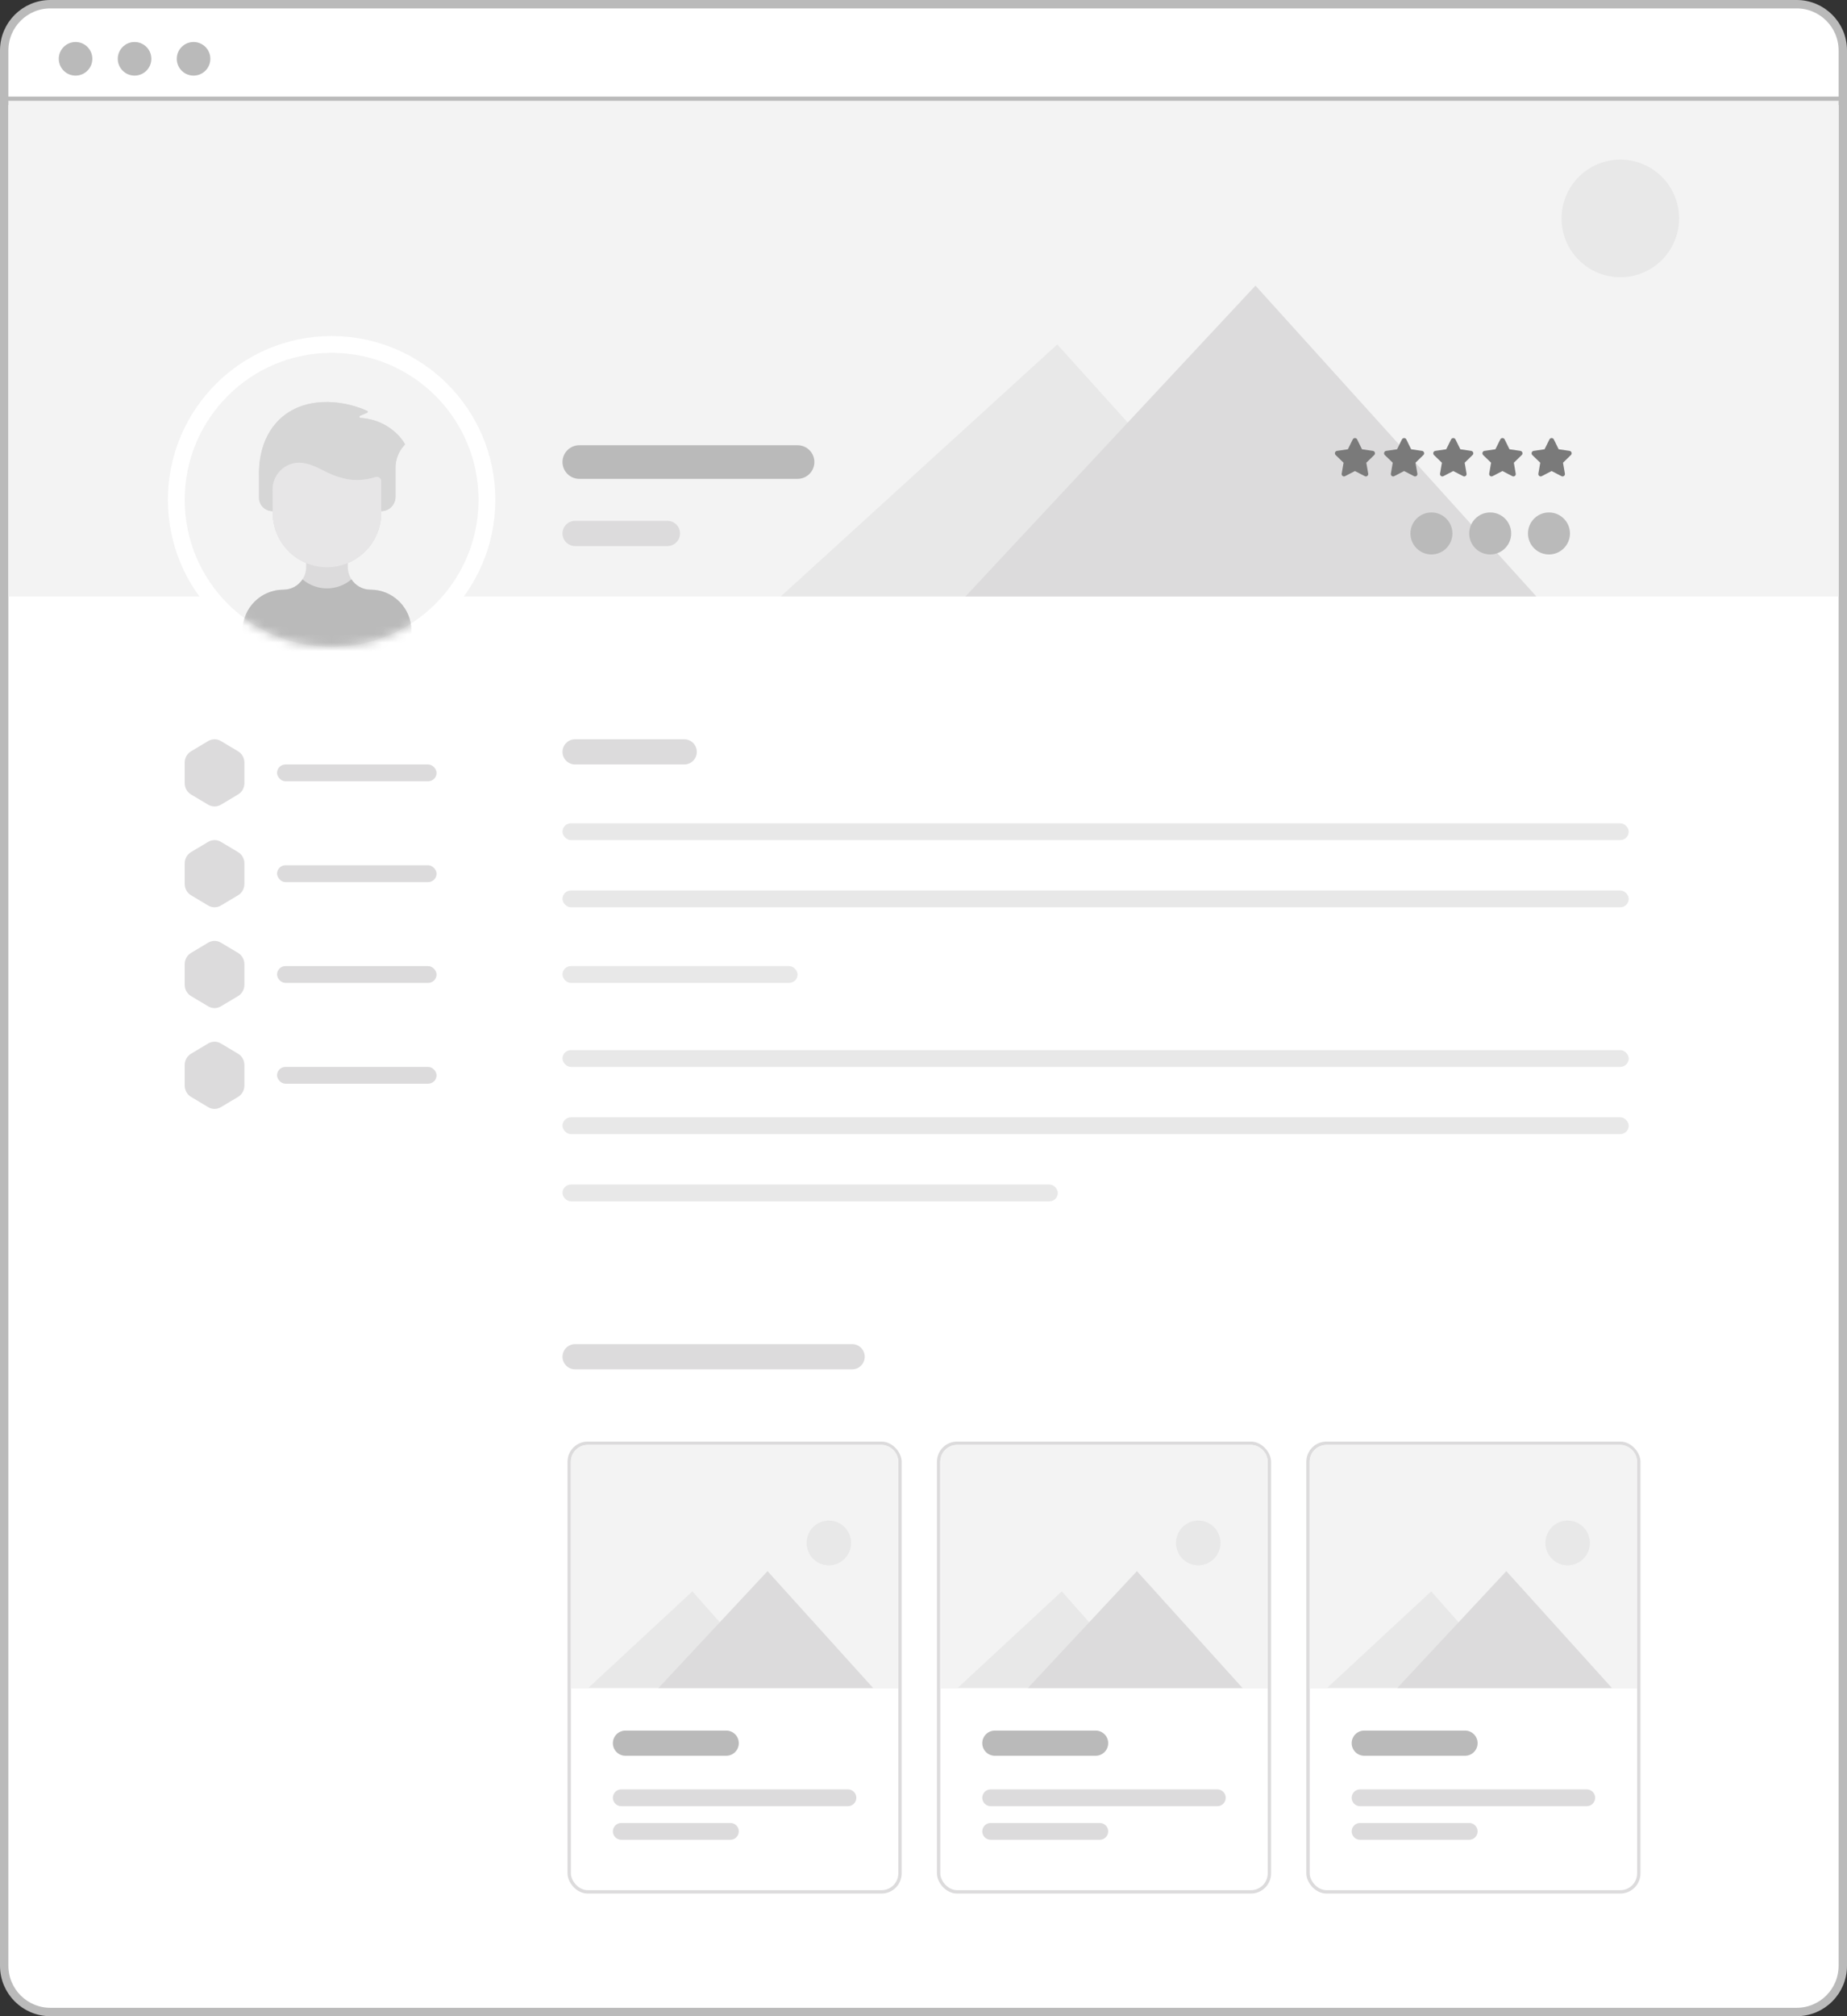 <svg width="220" height="240" viewBox="0 0 220 240" fill="none" xmlns="http://www.w3.org/2000/svg">
<rect x="0" y="0" width="220" height="240" fill="#333333" stroke="none"/>
<path d="M0.5 6C0.5 2.962 2.962 0.5 6 0.5H214C217.038 0.5 219.5 2.962 219.5 6V234C219.5 237.038 217.038 239.5 214 239.5H6C2.962 239.5 0.5 237.038 0.5 234V6Z" fill="white" stroke="#BABABA" stroke-width="1"/>
<rect x="67" y="98" width="127" height="2" rx="1" fill="#E8E8E8"/>
<rect x="67" y="106" width="127" height="2" rx="1" fill="#E8E8E8"/>
<rect x="67" y="125" width="127" height="2" rx="1" fill="#E8E8E8"/>
<rect x="67" y="133" width="127" height="2" rx="1" fill="#E8E8E8"/>
<rect x="67" y="141" width="59" height="2" rx="1" fill="#E8E8E8"/>
<rect x="67" y="115" width="28" height="2" rx="1" fill="#E8E8E8"/>
<path d="M24.803 88.208C25.269 87.931 25.843 87.931 26.308 88.208L28.358 89.431C28.824 89.709 29.111 90.222 29.111 90.777V93.223C29.111 93.778 28.824 94.291 28.358 94.569L26.308 95.792C25.843 96.069 25.269 96.069 24.803 95.792L22.753 94.569C22.287 94.291 22 93.778 22 93.223V90.777C22 90.222 22.287 89.709 22.753 89.431L24.803 88.208Z" fill="#DCDBDC"/>
<rect x="33" y="91" width="19" height="2" rx="1" fill="#DCDBDC"/>
<path d="M24.803 100.208C25.269 99.931 25.843 99.931 26.308 100.208L28.358 101.431C28.824 101.709 29.111 102.222 29.111 102.777V105.223C29.111 105.778 28.824 106.291 28.358 106.569L26.308 107.792C25.843 108.069 25.269 108.069 24.803 107.792L22.753 106.569C22.287 106.291 22 105.778 22 105.223V102.777C22 102.222 22.287 101.709 22.753 101.431L24.803 100.208Z" fill="#DCDBDC"/>
<rect x="33" y="103" width="19" height="2" rx="1" fill="#DCDBDC"/>
<path d="M24.803 112.208C25.269 111.931 25.843 111.931 26.308 112.208L28.358 113.431C28.824 113.709 29.111 114.222 29.111 114.777V117.223C29.111 117.778 28.824 118.291 28.358 118.569L26.308 119.792C25.843 120.069 25.269 120.069 24.803 119.792L22.753 118.569C22.287 118.291 22 117.778 22 117.223V114.777C22 114.222 22.287 113.709 22.753 113.431L24.803 112.208Z" fill="#DCDBDC"/>
<rect x="33" y="115" width="19" height="2" rx="1" fill="#DCDBDC"/>
<path d="M24.803 124.208C25.269 123.931 25.843 123.931 26.308 124.208L28.358 125.431C28.824 125.709 29.111 126.222 29.111 126.777V129.223C29.111 129.778 28.824 130.291 28.358 130.569L26.308 131.792C25.843 132.069 25.269 132.069 24.803 131.792L22.753 130.569C22.287 130.291 22 129.778 22 129.223V126.777C22 126.222 22.287 125.709 22.753 125.431L24.803 124.208Z" fill="#DCDBDC"/>
<rect x="33" y="127" width="19" height="2" rx="1" fill="#DCDBDC"/>
<path fill-rule="evenodd" clip-rule="evenodd" d="M67 89.5C67 88.672 67.672 88 68.5 88H81.5C82.328 88 83 88.672 83 89.5C83 90.328 82.328 91 81.5 91H68.5C67.672 91 67 90.328 67 89.5Z" fill="#DCDBDC"/>
<path fill-rule="evenodd" clip-rule="evenodd" d="M67 161.5C67 160.672 67.672 160 68.5 160H101.5C102.328 160 103 160.672 103 161.5C103 162.328 102.328 163 101.5 163H68.5C67.672 163 67 162.328 67 161.5Z" fill="#DCDBDC"/>
<path d="M1 12L219 12" stroke="#BABABA" stroke-linecap="square"/>
<path fill-rule="evenodd" clip-rule="evenodd" d="M23.055 9C24.159 9 25.055 8.105 25.055 7C25.055 5.895 24.159 5 23.055 5C21.95 5 21.055 5.895 21.055 7C21.055 8.105 21.95 9 23.055 9Z" fill="#BABABA"/>
<path fill-rule="evenodd" clip-rule="evenodd" d="M16.027 9C17.132 9 18.027 8.105 18.027 7C18.027 5.895 17.132 5 16.027 5C14.923 5 14.027 5.895 14.027 7C14.027 8.105 14.923 9 16.027 9Z" fill="#BABABA"/>
<path fill-rule="evenodd" clip-rule="evenodd" d="M9 9C10.105 9 11 8.105 11 7C11 5.895 10.105 5 9 5C7.895 5 7 5.895 7 7C7 8.105 7.895 9 9 9Z" fill="#BABABA"/>
<rect x="1" y="12" width="218" height="59" fill="#F3F3F3"/>
<path fill-rule="evenodd" clip-rule="evenodd" d="M193 33C196.866 33 200 29.866 200 26C200 22.134 196.866 19 193 19C189.134 19 186 22.134 186 26C186 29.866 189.134 33 193 33Z" fill="#E8E8E8"/>
<path fill-rule="evenodd" clip-rule="evenodd" d="M125.936 41L93 71H153L125.936 41Z" fill="#E8E8E8"/>
<path fill-rule="evenodd" clip-rule="evenodd" d="M149.543 34L115 71H183L149.543 34Z" fill="#DCDBDC"/>
<path fill-rule="evenodd" clip-rule="evenodd" d="M67 63.5C67 62.672 67.672 62 68.5 62H79.5C80.328 62 81 62.672 81 63.5C81 64.328 80.328 65 79.5 65H68.5C67.672 65 67 64.328 67 63.5Z" fill="#DCDBDC"/>
<path d="M95 53H69C67.895 53 67 53.895 67 55C67 56.105 67.895 57 69 57H95C96.105 57 97 56.105 97 55C97 53.895 96.105 53 95 53Z" fill="#BABABA"/>
<path d="M58 59.5C58 69.717 49.717 78 39.5 78C29.283 78 21 69.717 21 59.5C21 49.283 29.283 41 39.5 41C49.717 41 58 49.283 58 59.5Z" fill="#F3F3F3" stroke="white" stroke-width="2"/>
<mask id="mask0" mask-type="alpha" maskUnits="userSpaceOnUse" x="21" y="40" width="37" height="37">
<path d="M58 58.5C58 68.717 49.717 77 39.5 77C29.283 77 21 68.717 21 58.5C21 48.283 29.283 40 39.5 40C49.717 40 58 48.283 58 58.5Z" fill="#F3F3F3"/>
</mask>
<g mask="url(#mask0)">
<path d="M49 75.062V77.625C49 77.913 48.766 78.147 48.478 78.147H29.416C29.127 78.147 28.894 77.913 28.894 77.625V75.062C28.894 72.373 31.073 70.195 33.763 70.194C34.713 70.194 35.55 69.704 36.032 68.963C36.516 68.219 36.466 67.572 36.466 67.05L36.476 67.025C34.132 66.055 32.484 63.746 32.484 61.052V60.848C31.553 60.848 30.852 60.113 30.852 59.246V56.533C30.831 55.588 30.874 52.257 33.28 49.938C36.078 47.241 40.512 47.462 43.724 48.904C43.828 48.951 43.825 49.101 43.719 49.145L42.882 49.489C42.757 49.541 42.783 49.725 42.918 49.74L43.324 49.784C45.513 50.017 47.333 51.324 48.241 52.871C48.25 52.886 48.247 52.906 48.235 52.919C47.511 53.657 47.107 54.65 47.107 55.684V59.151C47.107 60.087 46.349 60.848 45.41 60.848V61.052C45.41 63.746 43.761 66.055 41.418 67.025L41.427 67.05C41.427 67.558 41.373 68.213 41.861 68.963C42.343 69.704 43.18 70.194 44.131 70.194C46.82 70.195 49 72.373 49 75.062Z" fill="#DCDBDC"/>
<path d="M48.241 52.871C48.25 52.886 48.247 52.906 48.235 52.919C47.512 53.657 47.107 54.65 47.107 55.684V59.151C47.107 60.087 46.349 60.848 45.41 60.848C45.41 58.873 45.411 57.84 45.41 57.285C45.41 56.935 45.072 56.683 44.737 56.786C43.684 57.11 42.457 57.277 41.166 56.996C38.896 56.503 38.253 55.613 36.401 55.169C34.332 54.672 32.455 56.257 32.468 58.285C32.472 58.952 32.483 59.785 32.484 60.848C31.554 60.848 30.852 60.112 30.852 59.246V56.533C30.831 55.588 30.875 52.257 33.281 49.938C36.078 47.241 40.513 47.462 43.724 48.904C43.828 48.951 43.826 49.101 43.72 49.145L42.882 49.489C42.757 49.541 42.783 49.725 42.918 49.74L43.325 49.784C45.513 50.017 47.334 51.323 48.241 52.871Z" fill="#D6D6D6"/>
<path d="M44.737 56.786C45.072 56.683 45.41 56.935 45.41 57.285C45.411 57.859 45.41 58.944 45.41 61.053C45.41 63.747 43.761 66.056 41.418 67.026C37.18 68.785 32.484 65.66 32.484 61.053C32.484 59.861 32.472 59.015 32.468 58.285C32.455 56.258 34.332 54.673 36.401 55.169C38.253 55.613 38.896 56.503 41.166 56.997C42.457 57.277 43.684 57.11 44.737 56.786Z" fill="#E7E6E7"/>
<path d="M49 75.062V77.625C49 77.913 48.766 78.147 48.478 78.147H29.416C29.127 78.147 28.894 77.913 28.894 77.625V75.062C28.894 72.373 31.074 70.195 33.763 70.194C34.713 70.194 35.55 69.704 36.032 68.963C37.713 70.399 40.179 70.4 41.861 68.963C42.343 69.704 43.18 70.194 44.131 70.194C46.82 70.195 49 72.373 49 75.062Z" fill="#BABABA"/>
</g>
<path d="M161.388 52.143C161.423 52.143 161.458 52.149 161.491 52.162C161.526 52.173 161.558 52.191 161.586 52.215C161.615 52.242 161.637 52.275 161.653 52.311L162.228 53.48L163.529 53.671C163.567 53.676 163.602 53.688 163.634 53.708C163.665 53.728 163.692 53.751 163.716 53.778C163.737 53.807 163.752 53.84 163.762 53.874C163.772 53.905 163.776 53.938 163.777 53.971C163.777 54.007 163.769 54.041 163.754 54.073C163.738 54.104 163.717 54.133 163.693 54.157L162.746 55.081L162.969 56.382C162.977 56.417 162.977 56.453 162.969 56.487C162.962 56.521 162.948 56.554 162.929 56.583C162.912 56.613 162.888 56.64 162.86 56.66C162.801 56.702 162.73 56.72 162.659 56.712C162.625 56.707 162.592 56.695 162.563 56.677L161.388 56.07L160.217 56.677C160.188 56.695 160.156 56.707 160.122 56.712C160.051 56.72 159.979 56.702 159.921 56.66C159.892 56.64 159.869 56.613 159.851 56.583C159.833 56.554 159.819 56.521 159.811 56.487C159.804 56.453 159.804 56.417 159.811 56.382L160.035 55.081L159.084 54.162C159.06 54.136 159.041 54.106 159.026 54.073C159.011 54.041 159.002 54.006 159 53.971C159 53.937 159.005 53.903 159.014 53.871C159.024 53.836 159.042 53.803 159.065 53.775C159.086 53.748 159.113 53.724 159.142 53.706C159.174 53.687 159.21 53.675 159.247 53.671L160.549 53.48L161.131 52.305C161.146 52.271 161.169 52.24 161.197 52.215C161.225 52.191 161.258 52.173 161.293 52.162C161.323 52.15 161.356 52.144 161.388 52.143V52.143Z" fill="#7A7A7A"/>
<path d="M167.246 52.143C167.281 52.143 167.315 52.149 167.348 52.162C167.383 52.173 167.416 52.191 167.444 52.215C167.472 52.242 167.495 52.275 167.51 52.311L168.085 53.48L169.387 53.671C169.424 53.676 169.46 53.688 169.492 53.708C169.522 53.728 169.55 53.751 169.574 53.778C169.594 53.807 169.61 53.84 169.62 53.874C169.629 53.905 169.634 53.938 169.634 53.971C169.635 54.007 169.627 54.041 169.611 54.073C169.595 54.104 169.575 54.133 169.55 54.157L168.603 55.081L168.827 56.382C168.834 56.417 168.834 56.453 168.827 56.487C168.819 56.521 168.805 56.554 168.787 56.583C168.769 56.613 168.745 56.64 168.717 56.66C168.659 56.702 168.587 56.72 168.516 56.712C168.482 56.707 168.45 56.695 168.421 56.677L167.246 56.07L166.075 56.677C166.045 56.695 166.013 56.707 165.979 56.712C165.908 56.72 165.836 56.702 165.778 56.66C165.75 56.64 165.726 56.613 165.709 56.583C165.69 56.554 165.676 56.521 165.669 56.487C165.661 56.453 165.661 56.417 165.669 56.382L165.892 55.081L164.941 54.162C164.918 54.136 164.898 54.106 164.883 54.073C164.868 54.041 164.86 54.006 164.857 53.971C164.857 53.937 164.862 53.903 164.872 53.871C164.882 53.836 164.899 53.803 164.922 53.775C164.944 53.748 164.97 53.724 165 53.706C165.032 53.687 165.068 53.675 165.105 53.671L166.406 53.48L166.989 52.305C167.004 52.271 167.026 52.24 167.055 52.215C167.083 52.191 167.115 52.173 167.15 52.162C167.181 52.15 167.213 52.144 167.246 52.143V52.143Z" fill="#7A7A7A"/>
<path d="M173.102 52.143C173.137 52.143 173.172 52.149 173.204 52.162C173.24 52.173 173.272 52.191 173.3 52.215C173.329 52.242 173.351 52.275 173.367 52.311L173.942 53.48L175.243 53.671C175.28 53.676 175.316 53.688 175.348 53.708C175.379 53.728 175.406 53.751 175.43 53.778C175.451 53.807 175.466 53.84 175.476 53.874C175.486 53.905 175.49 53.938 175.491 53.971C175.491 54.007 175.483 54.041 175.468 54.073C175.452 54.104 175.431 54.133 175.406 54.157L174.46 55.081L174.683 56.382C174.69 56.417 174.69 56.453 174.683 56.487C174.675 56.521 174.662 56.554 174.643 56.583C174.626 56.613 174.602 56.64 174.573 56.66C174.515 56.702 174.444 56.72 174.373 56.712C174.339 56.707 174.306 56.695 174.277 56.677L173.102 56.07L171.931 56.677C171.902 56.695 171.869 56.707 171.835 56.712C171.764 56.72 171.693 56.702 171.635 56.66C171.606 56.64 171.583 56.613 171.565 56.583C171.546 56.554 171.533 56.521 171.525 56.487C171.518 56.453 171.518 56.417 171.525 56.382L171.748 55.081L170.798 54.162C170.774 54.136 170.754 54.106 170.74 54.073C170.725 54.041 170.716 54.006 170.714 53.971C170.714 53.937 170.719 53.903 170.728 53.871C170.738 53.836 170.756 53.803 170.779 53.775C170.8 53.748 170.827 53.724 170.856 53.706C170.888 53.687 170.924 53.675 170.961 53.671L172.262 53.48L172.845 52.305C172.86 52.271 172.883 52.24 172.911 52.215C172.939 52.191 172.972 52.173 173.007 52.162C173.037 52.15 173.07 52.144 173.102 52.143V52.143Z" fill="#7A7A7A"/>
<path d="M178.96 52.143C178.995 52.143 179.029 52.149 179.062 52.162C179.097 52.173 179.129 52.191 179.157 52.215C179.186 52.242 179.209 52.275 179.224 52.311L179.799 53.48L181.101 53.671C181.138 53.676 181.174 53.688 181.206 53.708C181.236 53.728 181.264 53.751 181.288 53.778C181.308 53.807 181.324 53.84 181.334 53.874C181.343 53.905 181.348 53.938 181.348 53.971C181.348 54.007 181.341 54.041 181.325 54.073C181.309 54.104 181.289 54.133 181.264 54.157L180.317 55.081L180.541 56.382C180.548 56.417 180.548 56.453 180.541 56.487C180.533 56.521 180.519 56.554 180.501 56.583C180.483 56.613 180.459 56.64 180.431 56.66C180.373 56.702 180.301 56.72 180.23 56.712C180.196 56.707 180.164 56.695 180.135 56.677L178.96 56.07L177.788 56.677C177.759 56.695 177.727 56.707 177.693 56.712C177.622 56.72 177.55 56.702 177.492 56.66C177.464 56.64 177.44 56.613 177.422 56.583C177.404 56.554 177.39 56.521 177.382 56.487C177.375 56.453 177.375 56.417 177.382 56.382L177.606 55.081L176.655 54.162C176.631 54.136 176.612 54.106 176.597 54.073C176.582 54.041 176.574 54.006 176.571 53.971C176.571 53.937 176.576 53.903 176.586 53.871C176.596 53.836 176.613 53.803 176.636 53.775C176.658 53.748 176.684 53.724 176.714 53.706C176.746 53.687 176.782 53.675 176.819 53.671L178.12 53.48L178.703 52.305C178.718 52.271 178.74 52.24 178.769 52.215C178.797 52.191 178.829 52.173 178.864 52.162C178.895 52.15 178.927 52.144 178.96 52.143V52.143Z" fill="#7A7A7A"/>
<path d="M184.816 52.143C184.851 52.143 184.886 52.149 184.918 52.162C184.953 52.173 184.986 52.191 185.014 52.215C185.042 52.242 185.065 52.275 185.081 52.311L185.656 53.48L186.957 53.671C186.994 53.676 187.03 53.688 187.062 53.708C187.092 53.728 187.12 53.751 187.144 53.778C187.165 53.807 187.18 53.84 187.19 53.874C187.199 53.905 187.204 53.938 187.204 53.971C187.205 54.007 187.197 54.041 187.181 54.073C187.166 54.104 187.145 54.133 187.12 54.157L186.174 55.081L186.397 56.382C186.404 56.417 186.404 56.453 186.397 56.487C186.389 56.521 186.376 56.554 186.357 56.583C186.34 56.613 186.316 56.64 186.287 56.66C186.229 56.702 186.158 56.72 186.087 56.712C186.053 56.707 186.02 56.695 185.991 56.677L184.816 56.07L183.645 56.677C183.616 56.695 183.583 56.707 183.549 56.712C183.478 56.72 183.407 56.702 183.349 56.66C183.32 56.64 183.296 56.613 183.279 56.583C183.26 56.554 183.247 56.521 183.239 56.487C183.232 56.453 183.232 56.417 183.239 56.382L183.462 55.081L182.512 54.162C182.488 54.136 182.468 54.106 182.454 54.073C182.439 54.041 182.43 54.006 182.428 53.971C182.428 53.937 182.432 53.903 182.442 53.871C182.452 53.836 182.469 53.803 182.493 53.775C182.514 53.748 182.54 53.724 182.57 53.706C182.602 53.687 182.638 53.675 182.675 53.671L183.976 53.48L184.559 52.305C184.574 52.271 184.597 52.24 184.625 52.215C184.653 52.191 184.685 52.173 184.721 52.162C184.751 52.15 184.783 52.144 184.816 52.143V52.143Z" fill="#7A7A7A"/>
<circle cx="184.5" cy="63.5" r="2.5" fill="#BABABA"/>
<circle cx="177.5" cy="63.5" r="2.5" fill="#BABABA"/>
<circle cx="170.5" cy="63.5" r="2.5" fill="#BABABA"/>
<rect x="67.8" y="171.8" width="39.4" height="53.4" rx="2.2" stroke="#DCDBDC" stroke-width="0.4"/>
<path fill-rule="evenodd" clip-rule="evenodd" d="M73 207.5C73 206.672 73.672 206 74.5 206H86.5C87.328 206 88 206.672 88 207.5C88 208.328 87.328 209 86.5 209H74.5C73.672 209 73 208.328 73 207.5Z" fill="#BABABA"/>
<path fill-rule="evenodd" clip-rule="evenodd" d="M73 214C73 213.448 73.448 213 74 213H101C101.552 213 102 213.448 102 214C102 214.552 101.552 215 101 215H74C73.448 215 73 214.552 73 214Z" fill="#DCDBDC"/>
<path fill-rule="evenodd" clip-rule="evenodd" d="M73 218C73 217.448 73.448 217 74 217H87C87.552 217 88 217.448 88 218C88 218.552 87.552 219 87 219H74C73.448 219 73 218.552 73 218Z" fill="#DCDBDC"/>
<path d="M68 174C68 172.895 68.895 172 70 172H105C106.105 172 107 172.895 107 174V201H68V174Z" fill="#F3F3F3"/>
<path fill-rule="evenodd" clip-rule="evenodd" d="M98.725 186.333C100.189 186.333 101.375 185.139 101.375 183.667C101.375 182.194 100.189 181 98.725 181C97.262 181 96.076 182.194 96.076 183.667C96.076 185.139 97.262 186.333 98.725 186.333Z" fill="#E8E8E8"/>
<path fill-rule="evenodd" clip-rule="evenodd" d="M82.472 189.428L70.1 200.9H92.638L82.472 189.428Z" fill="#E8E8E8"/>
<path fill-rule="evenodd" clip-rule="evenodd" d="M91.421 187.022L78.434 200.932H104L91.421 187.022Z" fill="#DCDBDC"/>
<rect x="111.8" y="171.8" width="39.4" height="53.4" rx="2.2" stroke="#DCDBDC" stroke-width="0.4"/>
<path fill-rule="evenodd" clip-rule="evenodd" d="M117 207.5C117 206.672 117.672 206 118.5 206H130.5C131.328 206 132 206.672 132 207.5C132 208.328 131.328 209 130.5 209H118.5C117.672 209 117 208.328 117 207.5Z" fill="#BABABA"/>
<path fill-rule="evenodd" clip-rule="evenodd" d="M117 214C117 213.448 117.448 213 118 213H145C145.552 213 146 213.448 146 214C146 214.552 145.552 215 145 215H118C117.448 215 117 214.552 117 214Z" fill="#DCDBDC"/>
<path fill-rule="evenodd" clip-rule="evenodd" d="M117 218C117 217.448 117.448 217 118 217H131C131.552 217 132 217.448 132 218C132 218.552 131.552 219 131 219H118C117.448 219 117 218.552 117 218Z" fill="#DCDBDC"/>
<path d="M112 174C112 172.895 112.895 172 114 172H149C150.105 172 151 172.895 151 174V201H112V174Z" fill="#F3F3F3"/>
<path fill-rule="evenodd" clip-rule="evenodd" d="M142.725 186.333C144.189 186.333 145.375 185.139 145.375 183.667C145.375 182.194 144.189 181 142.725 181C141.262 181 140.076 182.194 140.076 183.667C140.076 185.139 141.262 186.333 142.725 186.333Z" fill="#E8E8E8"/>
<path fill-rule="evenodd" clip-rule="evenodd" d="M126.472 189.428L114.1 200.9H136.638L126.472 189.428Z" fill="#E8E8E8"/>
<path fill-rule="evenodd" clip-rule="evenodd" d="M135.421 187.022L122.434 200.932H148L135.421 187.022Z" fill="#DCDBDC"/>
<rect x="155.8" y="171.8" width="39.4" height="53.4" rx="2.2" stroke="#DCDBDC" stroke-width="0.4"/>
<path fill-rule="evenodd" clip-rule="evenodd" d="M161 207.5C161 206.672 161.672 206 162.5 206H174.5C175.328 206 176 206.672 176 207.5C176 208.328 175.328 209 174.5 209H162.5C161.672 209 161 208.328 161 207.5Z" fill="#BABABA"/>
<path fill-rule="evenodd" clip-rule="evenodd" d="M161 214C161 213.448 161.448 213 162 213H189C189.552 213 190 213.448 190 214C190 214.552 189.552 215 189 215H162C161.448 215 161 214.552 161 214Z" fill="#DCDBDC"/>
<path fill-rule="evenodd" clip-rule="evenodd" d="M161 218C161 217.448 161.448 217 162 217H175C175.552 217 176 217.448 176 218C176 218.552 175.552 219 175 219H162C161.448 219 161 218.552 161 218Z" fill="#DCDBDC"/>
<path d="M156 174C156 172.895 156.895 172 158 172H193C194.105 172 195 172.895 195 174V201H156V174Z" fill="#F3F3F3"/>
<path fill-rule="evenodd" clip-rule="evenodd" d="M186.725 186.333C188.189 186.333 189.375 185.139 189.375 183.667C189.375 182.194 188.189 181 186.725 181C185.262 181 184.076 182.194 184.076 183.667C184.076 185.139 185.262 186.333 186.725 186.333Z" fill="#E8E8E8"/>
<path fill-rule="evenodd" clip-rule="evenodd" d="M170.472 189.428L158.1 200.9H180.638L170.472 189.428Z" fill="#E8E8E8"/>
<path fill-rule="evenodd" clip-rule="evenodd" d="M179.421 187.022L166.434 200.932H192L179.421 187.022Z" fill="#DCDBDC"/>
</svg>

